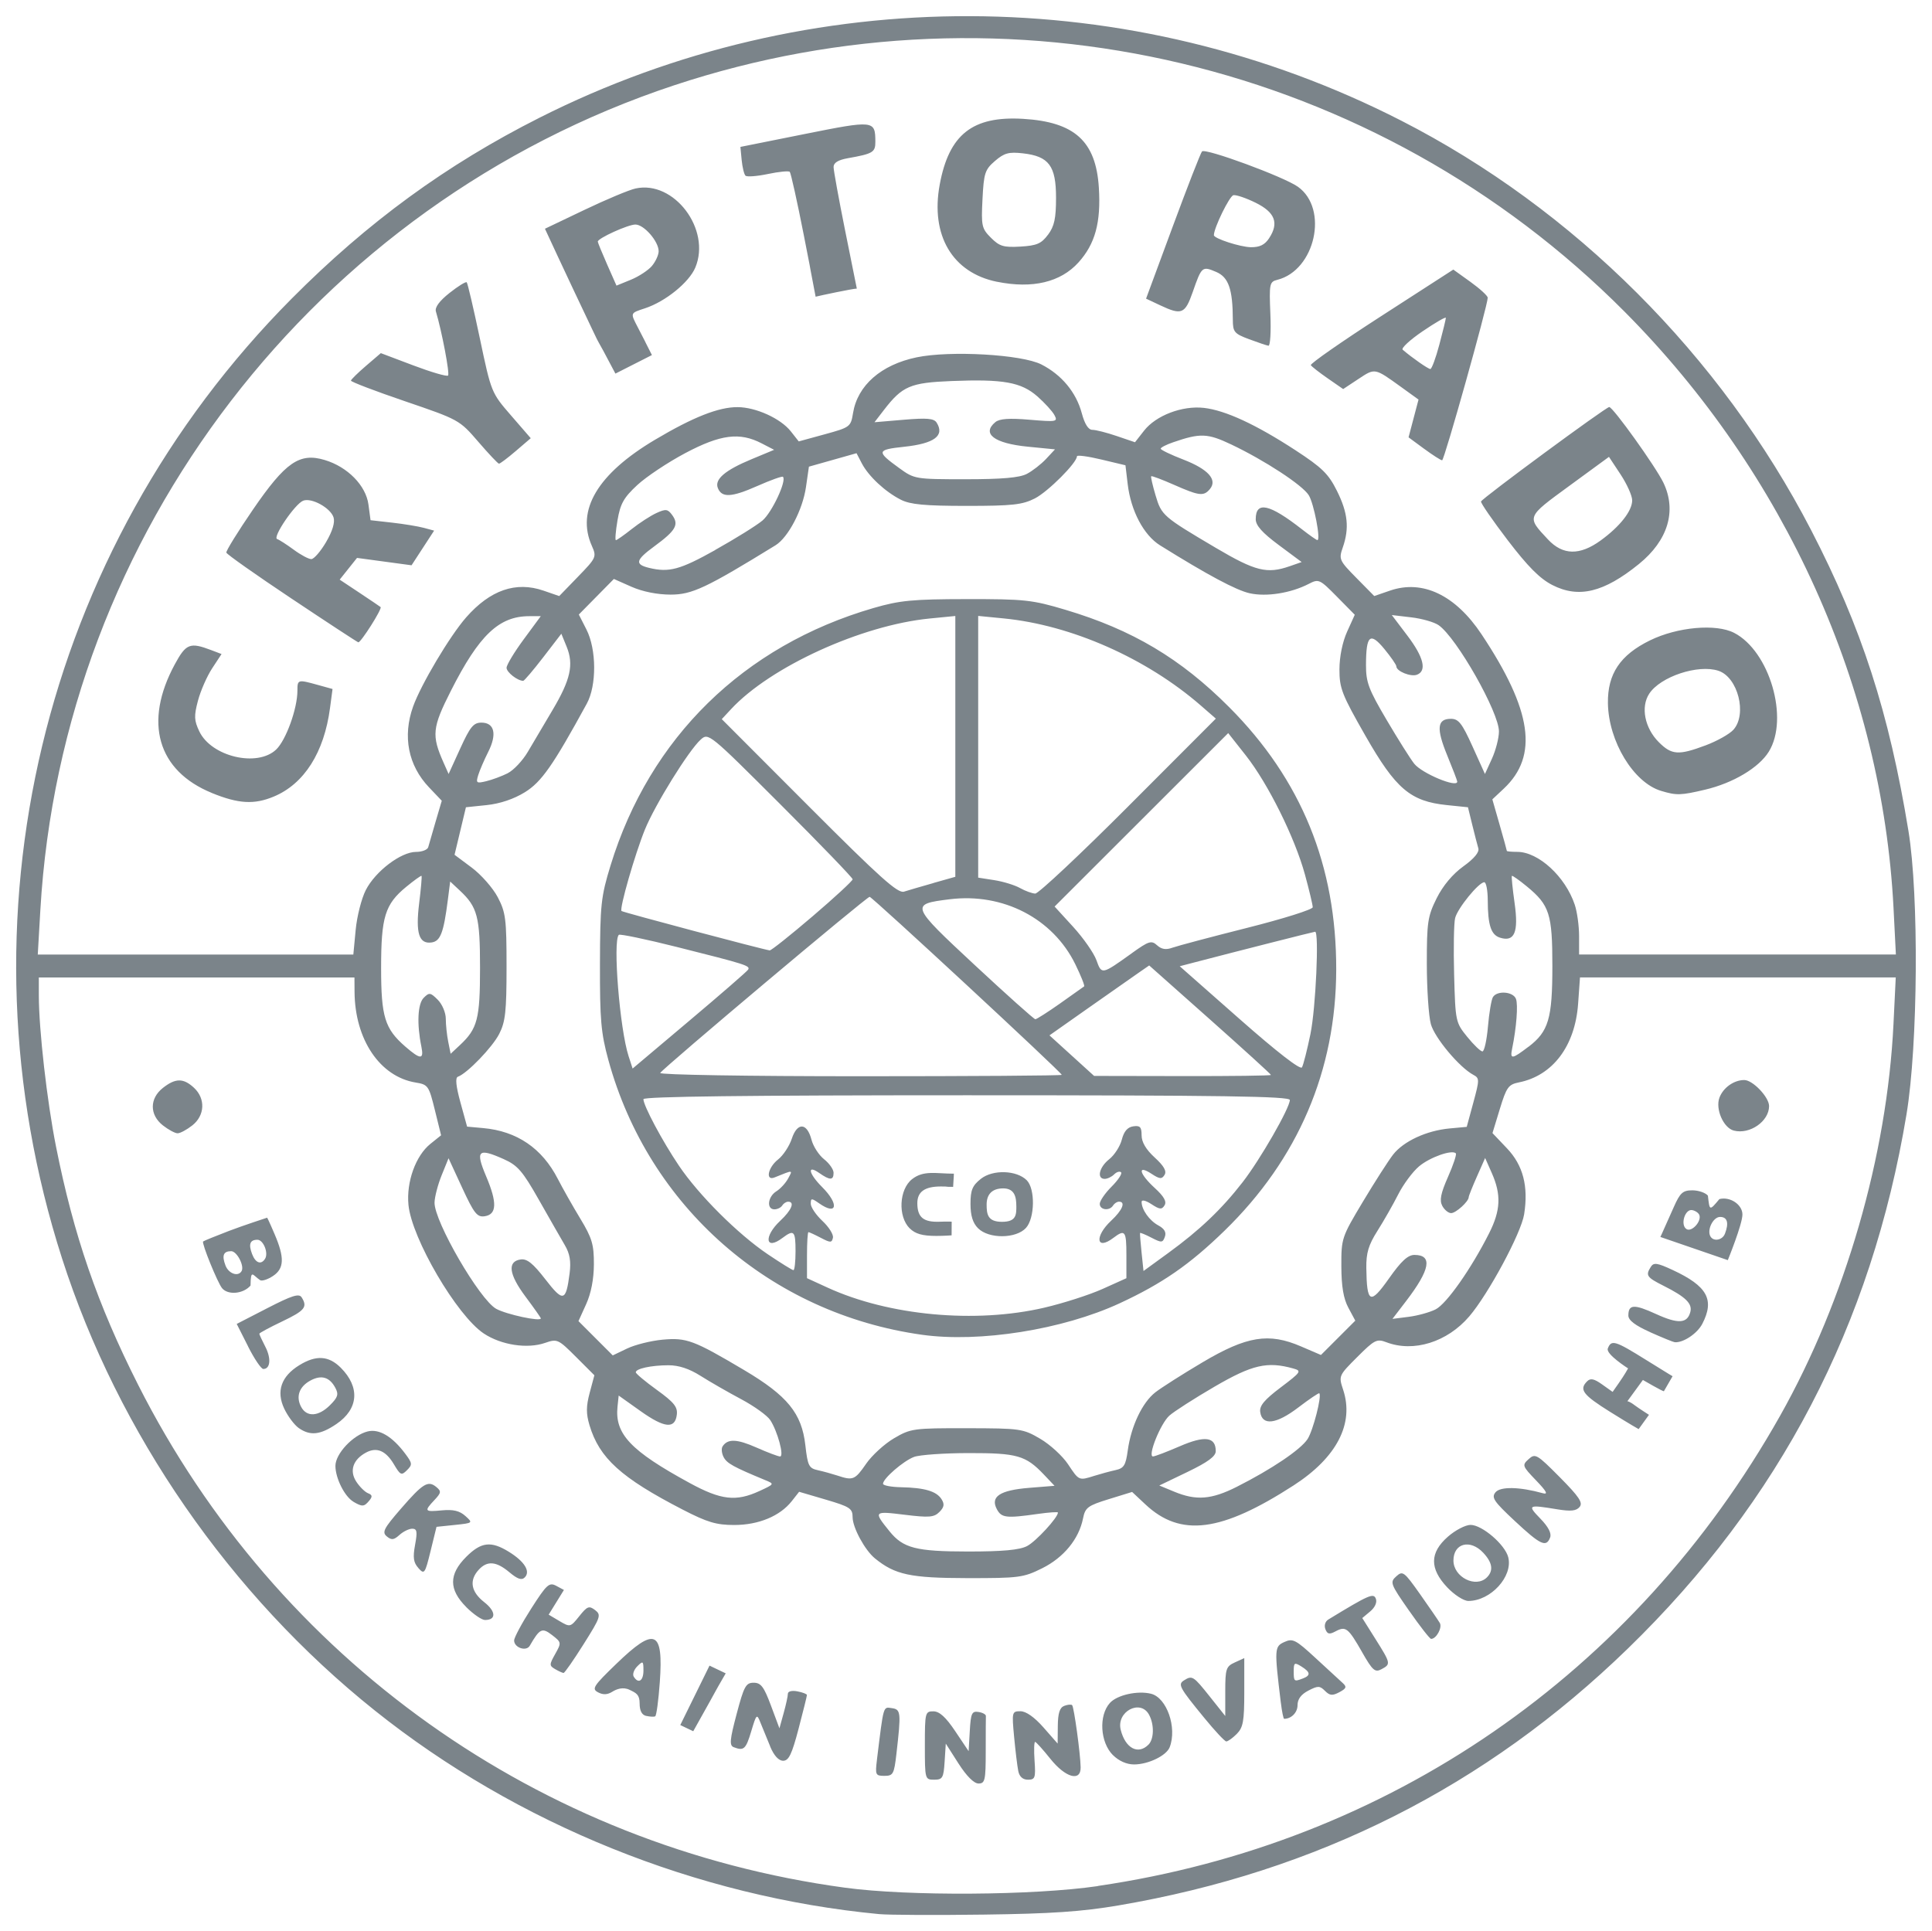 <?xml version="1.0" encoding="UTF-8" standalone="no"?>
<!-- Created with Inkscape (http://www.inkscape.org/) -->

<svg
   xmlns:dc="http://purl.org/dc/elements/1.1/"
   xmlns:cc="http://creativecommons.org/ns#"
   xmlns:rdf="http://www.w3.org/1999/02/22-rdf-syntax-ns#"
   xmlns:svg="http://www.w3.org/2000/svg"
   xmlns="http://www.w3.org/2000/svg"
   xmlns:sodipodi="http://sodipodi.sourceforge.net/DTD/sodipodi-0.dtd"
   xmlns:inkscape="http://www.inkscape.org/namespaces/inkscape"
   width="59.742mm"
   height="59.722mm"
   viewBox="0 0 59.742 59.722"
   version="1.1"
   id="svg8"
   sodipodi:docname="cryptorado.svg"
   inkscape:version="0.92.4 (5da689c313, 2019-01-14)">
  <defs
     id="defs2" />
  <sodipodi:namedview
     id="base"
     pagecolor="#ffffff"
     bordercolor="#666666"
     borderopacity="1.0"
     inkscape:pageopacity="0.0"
     inkscape:pageshadow="2"
     inkscape:zoom="5.6"
     inkscape:cx="68.688822"
     inkscape:cy="118.29054"
     inkscape:document-units="mm"
     inkscape:current-layer="svg8"
     showgrid="false"
     inkscape:window-width="2560"
     inkscape:window-height="1522"
     inkscape:window-x="0"
     inkscape:window-y="50"
     inkscape:window-maximized="1"
     fit-margin-top="0.5"
     fit-margin-left="0.5"
     fit-margin-right="0.5"
     fit-margin-bottom="0.5" />
  <path
     inkscape:connector-curvature="0"
     id="path284"
     d="m 27.187,59.196 c -5.633,-0.536 -11.195,-2.78 -15.595,-6.295 -4.48,-3.578 -7.938,-8.577 -9.675,-13.988 -3.365,-10.481 -0.635,-21.89 7.102,-29.677 2.35,-2.365 4.785,-4.143 7.665,-5.596 8.36,-4.219 18.284,-4.185 26.645,0.091 5.343,2.732 9.879,7.264 12.673,12.659 1.561,3.015 2.412,5.645 3.012,9.309 0.327,1.996 0.295,6.618 -0.06,8.761 -1.081,6.517 -3.921,11.963 -8.617,16.524 -4.393,4.266 -9.611,6.898 -15.75,7.943 -1.127,0.192 -2.08,0.257 -4.166,0.284 -1.488,0.02 -2.943,0.013 -3.234,-0.015 z m 6.762,-0.871 c 8.993,-1.315 16.598,-6.556 21.095,-14.539 2.019,-3.584 3.309,-8.043 3.507,-12.118 l 0.07,-1.44 h -4.882 -4.882 l -0.058,0.814 c -0.093,1.306 -0.783,2.223 -1.831,2.432 -0.324,0.065 -0.384,0.149 -0.589,0.82 l -0.228,0.748 0.448,0.471 c 0.499,0.524 0.668,1.174 0.531,2.041 -0.092,0.582 -1.104,2.464 -1.697,3.157 -0.68,0.795 -1.72,1.12 -2.56,0.8 -0.299,-0.114 -0.369,-0.078 -0.903,0.456 -0.576,0.576 -0.579,0.582 -0.436,1.014 0.345,1.046 -0.196,2.092 -1.528,2.954 -2.242,1.45 -3.497,1.612 -4.586,0.591 l -0.412,-0.386 -0.722,0.223 c -0.651,0.201 -0.729,0.26 -0.796,0.597 -0.127,0.635 -0.596,1.208 -1.261,1.539 -0.584,0.291 -0.717,0.308 -2.33,0.306 -1.748,-0.003 -2.222,-0.104 -2.843,-0.61 -0.312,-0.254 -0.69,-0.952 -0.691,-1.274 -3.5e-4,-0.27 -0.083,-0.324 -0.827,-0.543 l -0.827,-0.243 -0.227,0.289 c -0.364,0.463 -1.028,0.738 -1.78,0.738 -0.554,0 -0.832,-0.083 -1.592,-0.475 -1.908,-0.985 -2.578,-1.592 -2.883,-2.611 -0.107,-0.358 -0.106,-0.584 0.006,-1.003 l 0.145,-0.541 -0.568,-0.568 c -0.549,-0.549 -0.581,-0.564 -0.955,-0.434 -0.548,0.191 -1.355,0.068 -1.895,-0.289 -0.832,-0.551 -2.231,-2.939 -2.331,-3.98 -0.068,-0.71 0.223,-1.519 0.678,-1.885 l 0.331,-0.266 -0.193,-0.783 c -0.184,-0.748 -0.21,-0.786 -0.59,-0.848 -1.108,-0.18 -1.884,-1.33 -1.893,-2.808 l -0.003,-0.441 h -4.88 -4.88 l 4e-4,0.559 c 7.6e-4,1.055 0.252,3.265 0.532,4.674 0.544,2.737 1.282,4.879 2.538,7.363 4.299,8.501 12.409,14.271 21.859,15.553 1.958,0.266 5.829,0.241 7.82,-0.05 z m -4.309,-3.785 -0.394,-0.617 -0.036,0.558 c -0.032,0.503 -0.064,0.558 -0.323,0.558 -0.284,0 -0.288,-0.014 -0.288,-1.058 0,-1.02 0.01,-1.058 0.265,-1.056 0.187,0.001 0.385,0.182 0.676,0.617 l 0.412,0.615 0.036,-0.625 c 0.031,-0.548 0.065,-0.62 0.269,-0.588 0.128,0.02 0.231,0.076 0.229,0.125 -0.003,0.049 -0.005,0.538 -0.005,1.088 0,0.903 -0.022,1 -0.223,1 -0.14,0 -0.369,-0.228 -0.617,-0.616 z m 1.848,0.234 c -0.03,-0.146 -0.088,-0.622 -0.129,-1.058 -0.072,-0.772 -0.067,-0.794 0.197,-0.794 0.171,0 0.432,0.184 0.71,0.5 l 0.439,0.5 0.005,-0.546 c 0.004,-0.395 0.059,-0.567 0.198,-0.62 0.106,-0.041 0.217,-0.051 0.245,-0.022 0.058,0.058 0.257,1.511 0.263,1.923 0.007,0.454 -0.47,0.32 -0.937,-0.265 -0.226,-0.283 -0.438,-0.518 -0.47,-0.522 -0.032,-0.004 -0.041,0.257 -0.018,0.581 0.037,0.53 0.017,0.588 -0.204,0.588 -0.159,0 -0.264,-0.093 -0.299,-0.265 z m -4.371,-0.353 c 0.211,-1.713 0.188,-1.633 0.461,-1.595 0.28,0.04 0.289,0.128 0.141,1.418 -0.071,0.621 -0.101,0.676 -0.37,0.676 -0.276,0 -0.289,-0.029 -0.231,-0.5 z m 7.297,-0.142 c -0.396,-0.396 -0.444,-1.227 -0.093,-1.614 0.223,-0.247 0.857,-0.388 1.272,-0.284 0.487,0.122 0.809,1.046 0.577,1.652 -0.1,0.262 -0.663,0.534 -1.102,0.534 -0.23,0 -0.47,-0.107 -0.653,-0.289 z m 1.099,-0.323 c 0.173,-0.173 0.183,-0.62 0.019,-0.925 -0.266,-0.497 -1.018,-0.099 -0.877,0.465 0.143,0.571 0.536,0.782 0.857,0.46 z m -11.697,0.053 c -0.101,-0.243 -0.237,-0.573 -0.301,-0.735 -0.111,-0.281 -0.124,-0.27 -0.284,0.265 -0.167,0.558 -0.229,0.615 -0.542,0.495 -0.138,-0.053 -0.124,-0.223 0.09,-1.029 0.226,-0.856 0.286,-0.965 0.526,-0.965 0.224,0 0.317,0.123 0.534,0.705 l 0.263,0.705 0.13,-0.469 c 0.072,-0.258 0.131,-0.528 0.131,-0.6 3.5e-4,-0.076 0.124,-0.107 0.295,-0.074 0.162,0.031 0.294,0.082 0.294,0.114 0,0.032 -0.116,0.502 -0.259,1.045 -0.207,0.788 -0.303,0.987 -0.476,0.987 -0.14,0 -0.283,-0.157 -0.402,-0.441 z m 13.426,-0.878 c -0.776,-0.946 -0.826,-1.039 -0.631,-1.163 0.255,-0.161 0.29,-0.139 0.797,0.498 l 0.48,0.603 v -0.761 c 0,-0.697 0.025,-0.772 0.294,-0.895 l 0.294,-0.134 v 1.056 c 0,0.899 -0.035,1.091 -0.235,1.291 -0.129,0.129 -0.275,0.232 -0.323,0.229 -0.049,-0.004 -0.353,-0.329 -0.676,-0.724 z m -16.206,0.218 0.904,-1.838 0.501,0.239 c -0.501,0.868 0,0 -1.004,1.79 z m -1.051,-0.281 c -0.138,-0.031 -0.206,-0.159 -0.206,-0.389 0,-0.272 -0.104,-0.32 -0.312,-0.42 -0.208,-0.1 -0.408,-0.018 -0.532,0.059 -0.153,0.096 -0.288,0.101 -0.443,0.018 -0.201,-0.107 -0.145,-0.194 0.571,-0.885 1.19,-1.149 1.454,-1.038 1.34,0.568 -0.04,0.564 -0.104,1.041 -0.143,1.06 -0.039,0.019 -0.163,0.013 -0.276,-0.013 z m -0.088,-1.407 c 0,-0.294 -0.015,-0.304 -0.19,-0.129 -0.105,0.105 -0.154,0.248 -0.111,0.319 0.144,0.234 0.301,0.134 0.301,-0.19 z m 19.709,0.995 c -0.202,-1.669 -0.198,-1.735 0.109,-1.875 0.261,-0.119 0.35,-0.073 0.965,0.495 0.373,0.344 0.75,0.691 0.838,0.771 0.134,0.121 0.117,0.169 -0.102,0.286 -0.214,0.114 -0.296,0.107 -0.444,-0.041 -0.161,-0.161 -0.219,-0.162 -0.515,-0.008 -0.224,0.116 -0.334,0.264 -0.334,0.451 0,0.227 -0.191,0.421 -0.414,0.421 -0.023,0 -0.069,-0.225 -0.102,-0.5 z m 0.683,-0.748 c 0.248,-0.095 0.234,-0.195 -0.049,-0.372 -0.212,-0.132 -0.235,-0.117 -0.235,0.148 0,0.321 0.01,0.329 0.284,0.224 z m -23.12,-0.287 c -0.187,-0.109 -0.187,-0.138 0,-0.471 0.195,-0.347 0.193,-0.359 -0.095,-0.582 -0.311,-0.241 -0.383,-0.207 -0.692,0.328 -0.108,0.188 -0.484,0.061 -0.484,-0.163 0,-0.089 0.239,-0.535 0.531,-0.99 0.477,-0.745 0.554,-0.815 0.77,-0.7 l 0.239,0.128 -0.236,0.382 -0.236,0.382 0.334,0.198 c 0.329,0.194 0.339,0.192 0.613,-0.151 0.246,-0.308 0.303,-0.33 0.488,-0.189 0.196,0.15 0.173,0.218 -0.353,1.053 -0.309,0.491 -0.588,0.893 -0.621,0.892 -0.032,-5.9e-4 -0.148,-0.053 -0.258,-0.117 z m 24.954,-0.521 c -0.435,-0.76 -0.508,-0.818 -0.824,-0.649 -0.192,0.103 -0.254,0.089 -0.315,-0.068 -0.043,-0.113 -0.005,-0.239 0.09,-0.297 1.257,-0.766 1.4,-0.829 1.471,-0.644 0.043,0.112 -0.027,0.269 -0.174,0.392 l -0.246,0.206 0.407,0.647 c 0.477,0.759 0.481,0.778 0.185,0.936 -0.198,0.106 -0.273,0.04 -0.595,-0.523 z m 1.449,-1.288 c -0.579,-0.829 -0.598,-0.88 -0.396,-1.062 0.199,-0.18 0.242,-0.147 0.734,0.549 0.288,0.407 0.563,0.809 0.612,0.892 0.084,0.143 -0.109,0.497 -0.269,0.493 -0.041,-10e-4 -0.347,-0.394 -0.681,-0.873 z m -29.155,-0.113 c -0.542,-0.543 -0.542,-1.01 0,-1.552 0.462,-0.462 0.767,-0.498 1.322,-0.154 0.482,0.298 0.672,0.606 0.488,0.79 -0.096,0.096 -0.222,0.053 -0.474,-0.158 -0.409,-0.344 -0.69,-0.366 -0.954,-0.074 -0.296,0.327 -0.235,0.677 0.174,0.997 0.366,0.286 0.378,0.552 0.024,0.552 -0.1,0 -0.361,-0.18 -0.581,-0.4 z m 30.335,-0.608 c -0.55,-0.583 -0.544,-1.072 0.02,-1.567 0.229,-0.201 0.544,-0.365 0.701,-0.365 0.357,0 1.068,0.61 1.166,1.002 0.149,0.594 -0.543,1.35 -1.234,1.35 -0.142,0 -0.434,-0.188 -0.653,-0.42 z m 1.227,-0.309 c 0.209,-0.209 0.172,-0.457 -0.115,-0.763 -0.403,-0.429 -0.92,-0.293 -0.92,0.242 0,0.514 0.693,0.863 1.035,0.521 z m -33.041,-0.289 c -0.153,-0.17 -0.175,-0.324 -0.103,-0.716 0.076,-0.411 0.06,-0.5 -0.089,-0.5 -0.099,0 -0.277,0.087 -0.394,0.193 -0.173,0.157 -0.246,0.165 -0.391,0.045 -0.154,-0.128 -0.097,-0.242 0.432,-0.852 0.685,-0.79 0.843,-0.888 1.1,-0.675 0.158,0.131 0.151,0.178 -0.06,0.403 -0.326,0.347 -0.309,0.37 0.237,0.318 0.346,-0.033 0.543,0.015 0.719,0.173 0.241,0.217 0.239,0.219 -0.324,0.278 l -0.567,0.059 -0.183,0.746 c -0.174,0.708 -0.193,0.735 -0.378,0.529 z m 33.902,-1.456 c -0.65,-0.607 -0.729,-0.724 -0.595,-0.887 0.151,-0.182 0.743,-0.171 1.462,0.029 0.173,0.048 0.119,-0.056 -0.209,-0.397 -0.426,-0.444 -0.436,-0.47 -0.229,-0.657 0.203,-0.184 0.256,-0.154 0.964,0.56 0.6,0.606 0.721,0.788 0.612,0.919 -0.103,0.124 -0.272,0.142 -0.696,0.072 -0.901,-0.148 -0.927,-0.134 -0.52,0.286 0.251,0.259 0.354,0.458 0.304,0.588 -0.12,0.313 -0.297,0.23 -1.094,-0.514 z m -35.909,-0.593 c -0.273,-0.159 -0.559,-0.727 -0.559,-1.111 0,-0.372 0.541,-0.951 0.995,-1.064 0.356,-0.089 0.764,0.152 1.168,0.694 0.216,0.29 0.221,0.334 0.05,0.504 -0.171,0.171 -0.205,0.155 -0.402,-0.178 -0.252,-0.426 -0.532,-0.545 -0.863,-0.368 -0.405,0.217 -0.522,0.565 -0.303,0.9 0.105,0.161 0.269,0.322 0.364,0.359 0.133,0.051 0.141,0.104 0.037,0.229 -0.159,0.191 -0.214,0.195 -0.488,0.036 z m -1.693,-2.28 c -0.135,-0.095 -0.337,-0.364 -0.448,-0.598 -0.255,-0.538 -0.096,-1 0.464,-1.345 0.518,-0.32 0.908,-0.297 1.282,0.076 0.603,0.603 0.552,1.277 -0.133,1.742 -0.499,0.339 -0.811,0.372 -1.165,0.125 z m 0.968,-0.709 c 0.244,-0.244 0.271,-0.334 0.163,-0.536 -0.178,-0.332 -0.43,-0.407 -0.767,-0.226 -0.349,0.187 -0.46,0.498 -0.29,0.816 0.173,0.324 0.539,0.302 0.894,-0.054 z m 39.588,0.212 c -0.851,-0.532 -0.972,-0.693 -0.716,-0.949 0.103,-0.103 0.215,-0.08 0.462,0.096 l 0.326,0.232 0.185,-0.264 c 0.196,-0.279 0.293,-0.463 0.293,-0.463 0,0 -0.694,-0.439 -0.627,-0.615 0.108,-0.281 0.222,-0.247 1.182,0.352 0.757,0.472 0.821,0.505 0.821,0.505 0,0 -0.254,0.44 -0.268,0.463 -0.014,0.023 -0.65,-0.347 -0.65,-0.347 l -0.48,0.658 c 0,0 0.054,-0.007 0.232,0.128 0.115,0.087 0.436,0.292 0.436,0.292 l -0.319,0.442 c 0,0 -0.256,-0.142 -0.878,-0.531 z m -42.122,-2.027 -0.352,-0.696 0.953,-0.491 c 0.754,-0.388 0.974,-0.458 1.054,-0.332 0.19,0.3 0.102,0.41 -0.602,0.746 -0.388,0.185 -0.706,0.357 -0.706,0.38 0,0.024 0.083,0.204 0.185,0.401 0.187,0.362 0.158,0.689 -0.062,0.689 -0.066,0 -0.278,-0.313 -0.471,-0.696 z M 51.029,41.199 c -0.464,-0.207 -0.676,-0.368 -0.676,-0.514 0,-0.349 0.175,-0.359 0.855,-0.048 0.683,0.313 0.967,0.296 1.061,-0.063 0.068,-0.259 -0.144,-0.466 -0.828,-0.81 -0.524,-0.264 -0.562,-0.32 -0.392,-0.588 0.087,-0.138 0.198,-0.122 0.674,0.1 1.072,0.498 1.303,0.918 0.917,1.664 -0.157,0.303 -0.594,0.594 -0.855,0.569 -0.044,-0.004 -0.385,-0.143 -0.757,-0.309 z M 6.868,39.84 c -0.14,-0.169 -0.638,-1.395 -0.587,-1.446 0.018,-0.018 0.378,-0.165 0.798,-0.326 0.42,-0.161 1.182,-0.41 1.182,-0.41 0,0 0.041,0.065 0.228,0.504 0.315,0.735 0.302,1.071 -0.053,1.303 -0.159,0.104 -0.335,0.161 -0.391,0.126 -0.233,-0.153 -0.29,-0.367 -0.298,0.166 -0.222,0.259 -0.696,0.303 -0.88,0.082 z m 0.602,-0.529 c 0.094,-0.16 -0.144,-0.617 -0.321,-0.617 -0.241,0 -0.294,0.132 -0.177,0.441 0.096,0.255 0.391,0.359 0.498,0.176 z m 0.727,-0.383 c 0.111,-0.18 -0.053,-0.587 -0.237,-0.587 -0.23,0 -0.281,0.136 -0.165,0.441 0.106,0.28 0.28,0.343 0.402,0.146 z M 51.342,38.254 c 0,0 -0.01,0.036 0.417,-0.928 0.194,-0.438 0.278,-0.514 0.572,-0.514 0.19,0 0.406,0.074 0.481,0.164 0.054,0.462 0.043,0.484 0.355,0.107 0.33,-0.086 0.713,0.17 0.713,0.476 0,0.303 -0.452,1.412 -0.452,1.412 z m 1.997,-0.099 c 0.129,-0.335 0.075,-0.52 -0.15,-0.52 -0.218,0 -0.417,0.411 -0.295,0.608 0.1,0.162 0.369,0.109 0.445,-0.089 z m -0.789,-0.574 c -0.022,-0.067 -0.122,-0.138 -0.222,-0.157 -0.226,-0.044 -0.378,0.46 -0.177,0.587 0.158,0.1 0.465,-0.231 0.399,-0.43 z M 5.037,34.804 c -0.416,-0.327 -0.416,-0.831 0,-1.159 0.39,-0.307 0.635,-0.308 0.962,-0.004 0.361,0.336 0.337,0.856 -0.052,1.163 -0.17,0.134 -0.375,0.244 -0.455,0.244 -0.08,0 -0.284,-0.11 -0.455,-0.244 z m 48.578,0.161 c -0.322,-0.082 -0.578,-0.669 -0.445,-1.021 0.117,-0.309 0.448,-0.543 0.767,-0.543 0.263,0 0.767,0.529 0.767,0.805 0,0.471 -0.594,0.885 -1.089,0.759 z m -21.855,12.848 c 0.273,-0.141 0.954,-0.881 0.954,-1.036 0,-0.025 -0.278,-0.006 -0.617,0.042 -0.982,0.14 -1.128,0.123 -1.271,-0.144 -0.209,-0.39 0.092,-0.589 1,-0.662 l 0.783,-0.063 -0.329,-0.347 c -0.563,-0.592 -0.824,-0.667 -2.324,-0.665 -0.76,9.4e-4 -1.522,0.054 -1.693,0.119 -0.329,0.124 -0.958,0.669 -0.958,0.83 0,0.053 0.251,0.101 0.559,0.107 0.73,0.015 1.095,0.124 1.251,0.371 0.097,0.153 0.081,0.247 -0.067,0.395 -0.166,0.166 -0.318,0.178 -1.077,0.085 -0.959,-0.118 -0.967,-0.109 -0.463,0.514 0.42,0.519 0.818,0.622 2.42,0.623 1.082,4.7e-4 1.597,-0.047 1.833,-0.169 z m -8.277,-1.701 c 0.47,-0.218 0.47,-0.218 0.176,-0.339 -0.979,-0.406 -1.179,-0.516 -1.281,-0.707 -0.062,-0.117 -0.078,-0.268 -0.034,-0.335 0.158,-0.243 0.443,-0.232 1.053,0.038 0.341,0.151 0.668,0.274 0.725,0.274 0.133,0 -0.078,-0.781 -0.304,-1.125 -0.093,-0.142 -0.498,-0.433 -0.9,-0.647 -0.402,-0.214 -0.966,-0.538 -1.253,-0.72 -0.354,-0.224 -0.677,-0.33 -1,-0.329 -0.532,0.002 -1.006,0.105 -1.005,0.218 3.5e-4,0.041 0.294,0.286 0.652,0.545 0.528,0.381 0.645,0.526 0.617,0.763 -0.053,0.451 -0.38,0.419 -1.123,-0.109 l -0.675,-0.48 -0.036,0.342 c -0.089,0.845 0.403,1.366 2.229,2.361 0.973,0.531 1.436,0.584 2.158,0.25 z m 14.763,-0.132 c 1.074,-0.542 1.972,-1.148 2.186,-1.474 0.171,-0.262 0.447,-1.334 0.364,-1.417 -0.018,-0.018 -0.31,0.18 -0.65,0.439 -0.682,0.52 -1.116,0.572 -1.177,0.141 -0.028,-0.193 0.127,-0.379 0.634,-0.762 0.632,-0.477 0.655,-0.511 0.389,-0.585 -0.804,-0.225 -1.266,-0.119 -2.434,0.561 -0.627,0.365 -1.256,0.769 -1.399,0.897 -0.274,0.246 -0.681,1.262 -0.506,1.262 0.057,0 0.429,-0.142 0.829,-0.315 0.776,-0.337 1.112,-0.291 1.112,0.151 0,0.16 -0.243,0.339 -0.873,0.643 l -0.873,0.42 0.462,0.191 c 0.68,0.282 1.15,0.245 1.937,-0.152 z m -11.465,-0.71 c 0.182,-0.263 0.572,-0.619 0.866,-0.791 0.514,-0.301 0.601,-0.313 2.251,-0.31 1.658,0.003 1.735,0.014 2.269,0.327 0.304,0.178 0.691,0.533 0.86,0.788 0.339,0.512 0.333,0.509 0.817,0.356 0.188,-0.059 0.479,-0.138 0.648,-0.175 0.262,-0.057 0.318,-0.146 0.381,-0.608 0.103,-0.753 0.45,-1.484 0.853,-1.798 0.187,-0.146 0.843,-0.563 1.457,-0.927 1.372,-0.813 2.049,-0.923 3.045,-0.494 l 0.619,0.266 0.531,-0.531 0.531,-0.531 -0.214,-0.399 c -0.151,-0.281 -0.215,-0.658 -0.217,-1.28 -0.003,-0.866 0.009,-0.902 0.666,-1.999 0.368,-0.614 0.789,-1.27 0.934,-1.457 0.322,-0.413 1.036,-0.744 1.748,-0.809 l 0.529,-0.049 0.204,-0.75 c 0.193,-0.711 0.193,-0.756 0,-0.859 -0.432,-0.231 -1.195,-1.143 -1.313,-1.568 -0.068,-0.245 -0.124,-1.084 -0.125,-1.864 -5.9e-4,-1.29 0.027,-1.472 0.304,-2.029 0.195,-0.39 0.493,-0.746 0.824,-0.985 0.335,-0.241 0.5,-0.439 0.465,-0.558 -0.03,-0.102 -0.115,-0.429 -0.188,-0.728 l -0.133,-0.543 -0.653,-0.067 c -1.127,-0.116 -1.579,-0.501 -2.515,-2.139 -0.73,-1.277 -0.807,-1.473 -0.806,-2.058 8.2e-4,-0.394 0.094,-0.85 0.238,-1.168 l 0.236,-0.521 -0.552,-0.56 c -0.534,-0.542 -0.562,-0.555 -0.873,-0.394 -0.551,0.285 -1.308,0.405 -1.825,0.289 -0.42,-0.094 -1.299,-0.564 -2.77,-1.481 -0.507,-0.316 -0.904,-1.068 -1.002,-1.895 l -0.069,-0.582 -0.75,-0.179 c -0.413,-0.099 -0.75,-0.143 -0.75,-0.099 0,0.2 -0.893,1.094 -1.301,1.303 -0.387,0.197 -0.695,0.231 -2.11,0.231 -1.291,0 -1.74,-0.042 -2.033,-0.19 -0.483,-0.244 -0.999,-0.724 -1.208,-1.124 l -0.164,-0.315 -0.736,0.208 -0.736,0.208 -0.091,0.63 c -0.101,0.704 -0.55,1.561 -0.944,1.803 -2.147,1.321 -2.58,1.524 -3.242,1.524 -0.413,-3.5e-4 -0.868,-0.092 -1.208,-0.242 l -0.546,-0.242 -0.542,0.55 -0.542,0.55 0.235,0.462 c 0.314,0.616 0.32,1.731 0.011,2.295 -1.044,1.911 -1.4,2.421 -1.915,2.739 -0.34,0.21 -0.767,0.354 -1.178,0.397 l -0.644,0.067 -0.176,0.735 -0.176,0.735 0.532,0.397 c 0.292,0.218 0.654,0.63 0.804,0.915 0.246,0.469 0.272,0.672 0.272,2.151 0,1.38 -0.035,1.701 -0.227,2.077 -0.211,0.414 -0.992,1.223 -1.278,1.324 -0.085,0.03 -0.06,0.288 0.079,0.794 l 0.206,0.749 0.496,0.045 c 1.046,0.094 1.822,0.623 2.31,1.573 0.15,0.291 0.462,0.844 0.695,1.228 0.363,0.6 0.422,0.799 0.42,1.411 -0.002,0.459 -0.087,0.899 -0.24,1.235 l -0.237,0.523 0.53,0.53 0.53,0.53 0.445,-0.213 c 0.245,-0.117 0.736,-0.24 1.092,-0.273 0.745,-0.068 0.96,0.012 2.526,0.94 1.34,0.795 1.781,1.336 1.893,2.324 0.072,0.638 0.109,0.712 0.388,0.773 0.169,0.037 0.44,0.112 0.602,0.165 0.483,0.161 0.542,0.137 0.887,-0.361 z m 1.729,-3.991 c -4.687,-0.656 -8.455,-3.958 -9.698,-8.498 -0.228,-0.833 -0.264,-1.246 -0.26,-2.967 0.005,-1.836 0.032,-2.085 0.328,-3.05 1.212,-3.952 4.113,-6.793 8.13,-7.96 0.813,-0.236 1.203,-0.274 2.881,-0.276 1.795,-0.002 2.024,0.022 3.057,0.331 2.066,0.617 3.56,1.506 5.061,3.011 2.231,2.237 3.318,4.904 3.31,8.121 -0.007,3.116 -1.18,5.857 -3.452,8.068 -1.08,1.051 -1.929,1.638 -3.252,2.25 -1.758,0.812 -4.324,1.22 -6.106,0.97 z m 3.778,-0.837 c 0.59,-0.137 1.404,-0.399 1.808,-0.581 l 0.735,-0.331 v -0.713 c 0,-0.754 -0.041,-0.808 -0.405,-0.533 -0.531,0.402 -0.586,-0.047 -0.066,-0.533 0.349,-0.326 0.457,-0.588 0.242,-0.588 -0.061,0 -0.143,0.053 -0.183,0.118 -0.11,0.177 -0.412,0.141 -0.412,-0.05 0,-0.092 0.165,-0.333 0.367,-0.534 0.202,-0.202 0.333,-0.401 0.292,-0.442 -0.041,-0.041 -0.138,-0.013 -0.214,0.064 -0.076,0.076 -0.208,0.139 -0.292,0.139 -0.255,0 -0.171,-0.363 0.14,-0.608 0.161,-0.127 0.336,-0.399 0.389,-0.605 0.066,-0.257 0.177,-0.387 0.354,-0.412 0.21,-0.031 0.258,0.02 0.258,0.278 0,0.21 0.136,0.44 0.406,0.687 0.285,0.261 0.375,0.42 0.304,0.536 -0.085,0.138 -0.15,0.133 -0.406,-0.035 -0.447,-0.293 -0.38,-10e-4 0.102,0.44 0.285,0.261 0.375,0.42 0.304,0.536 -0.085,0.138 -0.15,0.133 -0.406,-0.035 -0.176,-0.115 -0.304,-0.145 -0.304,-0.071 0,0.24 0.24,0.578 0.517,0.728 0.189,0.102 0.253,0.213 0.202,0.353 -0.067,0.186 -0.103,0.188 -0.414,0.027 -0.187,-0.097 -0.346,-0.162 -0.353,-0.145 -0.007,0.017 0.014,0.289 0.047,0.603 l 0.06,0.572 0.764,-0.556 c 0.972,-0.707 1.651,-1.353 2.301,-2.191 0.542,-0.698 1.457,-2.291 1.46,-2.541 10e-4,-0.116 -2.075,-0.147 -9.994,-0.147 -6.8,0 -9.995,0.039 -9.995,0.121 0,0.199 0.586,1.298 1.096,2.054 0.613,0.91 1.824,2.118 2.749,2.742 0.401,0.27 0.758,0.492 0.794,0.492 0.036,0 0.065,-0.265 0.065,-0.588 0,-0.629 -0.048,-0.677 -0.405,-0.408 -0.531,0.402 -0.586,-0.047 -0.066,-0.533 0.349,-0.326 0.457,-0.588 0.242,-0.588 -0.061,0 -0.143,0.053 -0.183,0.118 -0.04,0.065 -0.149,0.118 -0.242,0.118 -0.249,0 -0.206,-0.391 0.06,-0.557 0.126,-0.079 0.291,-0.258 0.366,-0.399 0.145,-0.27 0.168,-0.269 -0.42,-0.031 -0.291,0.118 -0.208,-0.307 0.109,-0.556 0.157,-0.124 0.347,-0.412 0.423,-0.641 0.17,-0.516 0.471,-0.5 0.609,0.03 0.053,0.206 0.229,0.478 0.39,0.605 0.161,0.127 0.293,0.315 0.293,0.419 0,0.237 -0.112,0.238 -0.444,0.006 -0.387,-0.271 -0.327,0.018 0.091,0.436 0.531,0.531 0.465,0.894 -0.091,0.504 -0.239,-0.167 -0.261,-0.166 -0.261,0.012 0,0.107 0.163,0.347 0.362,0.533 0.199,0.186 0.345,0.419 0.323,0.517 -0.034,0.159 -0.075,0.16 -0.375,0.003 -0.185,-0.097 -0.357,-0.176 -0.382,-0.176 -0.025,0 -0.045,0.32 -0.045,0.712 v 0.712 l 0.639,0.293 c 1.895,0.868 4.57,1.115 6.696,0.62 z m -4.16,-2.455 c -0.367,-0.367 -0.326,-1.205 0.075,-1.52 0.36,-0.283 0.735,-0.17 1.293,-0.17 0,0.098 -0.023,0.334 -0.023,0.408 -0.33,0 -0.076,-0.012 -0.38,-0.012 -0.5,0 -0.73,0.165 -0.727,0.523 0.003,0.434 0.191,0.587 0.697,0.567 0.233,-0.009 0.365,-0.002 0.365,-0.002 l -0.002,0.423 c 0,0 -0.227,0.018 -0.473,0.018 -0.431,0 -0.651,-0.063 -0.823,-0.235 z m 2.117,0 c -0.164,-0.164 -0.235,-0.392 -0.235,-0.756 0,-0.428 0.058,-0.566 0.323,-0.776 0.369,-0.291 1.103,-0.267 1.416,0.045 0.266,0.266 0.252,1.17 -0.023,1.474 -0.305,0.337 -1.15,0.344 -1.481,0.012 z m 1.182,-0.689 c 0,-0.271 -0.048,-0.546 -0.405,-0.546 -0.358,0 -0.513,0.198 -0.513,0.499 0,0.301 0.031,0.535 0.475,0.535 0.443,0 0.444,-0.217 0.444,-0.488 z m 1.405,-4.057 c 0,-0.072 -5.859,-5.502 -5.941,-5.506 -0.087,-0.005 -6.375,5.285 -6.475,5.447 -0.035,0.057 2.693,0.102 6.176,0.102 3.432,0 6.239,-0.019 6.239,-0.043 z m 6.468,0.002 c 0,-0.022 -0.847,-0.793 -1.882,-1.713 l -1.882,-1.672 -0.323,0.223 c -0.178,0.123 -0.871,0.609 -1.542,1.081 l -1.219,0.858 0.69,0.627 0.69,0.627 2.734,0.005 c 1.504,0.003 2.734,-0.013 2.734,-0.035 z m 1.224,-1.277 c 0.162,-0.784 0.269,-3.151 0.143,-3.151 -0.038,0 -2.442,0.611 -3.747,0.952 l -0.44,0.115 1.851,1.632 c 1.16,1.023 1.88,1.581 1.929,1.495 0.043,-0.075 0.162,-0.545 0.265,-1.043 z m -17.392,-1.976 c 0.076,-0.123 -0.047,-0.162 -2.203,-0.704 -0.953,-0.24 -1.761,-0.408 -1.794,-0.375 -0.19,0.19 0.03,2.916 0.303,3.754 l 0.124,0.381 1.754,-1.479 c 0.965,-0.813 1.782,-1.523 1.816,-1.578 z m 9.652,1.04 c 0.382,-0.27 0.716,-0.506 0.74,-0.525 0.025,-0.019 -0.098,-0.326 -0.272,-0.683 -0.694,-1.419 -2.237,-2.217 -3.887,-2.011 -1.228,0.153 -1.219,0.178 0.78,2.038 0.988,0.919 1.83,1.672 1.87,1.672 0.04,0 0.386,-0.221 0.768,-0.49 z m 2.219,-1.555 c 0.524,-0.375 0.602,-0.399 0.777,-0.241 0.139,0.126 0.275,0.147 0.476,0.074 0.155,-0.056 1.194,-0.332 2.309,-0.613 1.116,-0.281 2.028,-0.568 2.028,-0.638 0,-0.07 -0.108,-0.523 -0.24,-1.007 -0.311,-1.141 -1.141,-2.814 -1.829,-3.687 l -0.545,-0.691 -2.684,2.682 -2.684,2.682 0.574,0.628 c 0.315,0.345 0.639,0.809 0.719,1.03 0.164,0.454 0.159,0.455 1.098,-0.217 z m -9.88,-1.134 c 0.684,-0.584 1.243,-1.101 1.243,-1.148 0,-0.047 -1.003,-1.087 -2.229,-2.312 -2.208,-2.206 -2.231,-2.225 -2.47,-2.008 -0.372,0.336 -1.414,2.017 -1.724,2.78 -0.309,0.761 -0.795,2.451 -0.724,2.521 0.039,0.039 4.363,1.188 4.582,1.218 0.044,0.006 0.639,-0.467 1.323,-1.052 z m 3.742,-1.034 0.676,-0.191 v -4.033 -4.033 l -0.794,0.078 c -2.109,0.207 -4.92,1.49 -6.139,2.801 l -0.289,0.311 2.7,2.705 c 2.195,2.199 2.744,2.691 2.935,2.63 0.129,-0.041 0.539,-0.161 0.911,-0.266 z m 6.028,-2.375 2.704,-2.708 -0.47,-0.409 c -1.68,-1.459 -3.999,-2.484 -6.085,-2.689 l -0.794,-0.078 v 4.047 4.047 l 0.5,0.078 c 0.275,0.043 0.632,0.153 0.794,0.244 0.162,0.091 0.374,0.168 0.471,0.171 0.098,0.002 1.394,-1.214 2.881,-2.703 z m -18.169,15.84 c 0,-0.021 -0.214,-0.324 -0.475,-0.674 -0.516,-0.692 -0.567,-1.088 -0.148,-1.148 0.196,-0.028 0.381,0.121 0.762,0.613 0.554,0.716 0.638,0.695 0.751,-0.185 0.047,-0.37 0.007,-0.607 -0.148,-0.87 -0.117,-0.199 -0.477,-0.829 -0.801,-1.4 -0.507,-0.895 -0.658,-1.069 -1.093,-1.263 -0.792,-0.353 -0.878,-0.267 -0.538,0.537 0.345,0.813 0.33,1.178 -0.049,1.232 -0.232,0.033 -0.326,-0.087 -0.692,-0.878 l -0.423,-0.916 -0.213,0.526 c -0.117,0.289 -0.216,0.669 -0.22,0.843 -0.012,0.583 1.397,3.011 1.909,3.289 0.323,0.175 1.377,0.401 1.377,0.295 z m 27.67,-0.279 c 0.337,-0.17 1.101,-1.258 1.654,-2.355 0.356,-0.706 0.378,-1.191 0.084,-1.856 l -0.208,-0.47 -0.254,0.574 c -0.14,0.315 -0.254,0.602 -0.254,0.637 0,0.134 -0.396,0.494 -0.543,0.494 -0.085,0 -0.208,-0.101 -0.274,-0.224 -0.091,-0.171 -0.049,-0.384 0.177,-0.897 0.164,-0.37 0.272,-0.697 0.242,-0.728 -0.121,-0.121 -0.803,0.121 -1.139,0.404 -0.196,0.165 -0.485,0.555 -0.643,0.867 -0.158,0.312 -0.447,0.819 -0.641,1.125 -0.278,0.438 -0.351,0.684 -0.345,1.151 0.015,1.097 0.12,1.145 0.7,0.323 0.379,-0.538 0.585,-0.728 0.788,-0.728 0.569,0 0.487,0.455 -0.26,1.43 l -0.42,0.548 0.503,-0.064 c 0.277,-0.035 0.652,-0.139 0.833,-0.231 z m -31.363,-8.121 c -0.145,-0.708 -0.116,-1.327 0.071,-1.514 0.171,-0.171 0.208,-0.166 0.435,0.061 0.137,0.137 0.248,0.399 0.248,0.586 0,0.186 0.034,0.506 0.075,0.711 l 0.075,0.373 0.289,-0.27 c 0.541,-0.506 0.62,-0.808 0.62,-2.387 0,-1.583 -0.078,-1.881 -0.627,-2.393 l -0.296,-0.277 -0.073,0.571 c -0.129,1.011 -0.229,1.274 -0.5,1.313 -0.392,0.057 -0.501,-0.286 -0.386,-1.216 0.056,-0.449 0.088,-0.828 0.073,-0.843 -0.015,-0.015 -0.23,0.139 -0.477,0.342 -0.653,0.538 -0.773,0.927 -0.773,2.506 0,1.513 0.113,1.879 0.75,2.433 0.468,0.406 0.578,0.407 0.496,0.005 z m 34.233,0.002 c 0.623,-0.475 0.739,-0.87 0.739,-2.503 0,-1.604 -0.088,-1.879 -0.785,-2.454 -0.24,-0.198 -0.451,-0.346 -0.467,-0.33 -0.017,0.017 0.021,0.396 0.084,0.842 0.128,0.903 -0.003,1.212 -0.453,1.069 -0.277,-0.088 -0.375,-0.388 -0.377,-1.155 -9.4e-4,-0.307 -0.049,-0.559 -0.107,-0.559 -0.171,0 -0.826,0.804 -0.902,1.108 -0.039,0.154 -0.053,0.942 -0.031,1.751 0.039,1.446 0.046,1.479 0.405,1.922 0.201,0.248 0.413,0.451 0.47,0.451 0.058,0 0.134,-0.346 0.171,-0.769 0.036,-0.423 0.106,-0.833 0.154,-0.911 0.13,-0.21 0.625,-0.172 0.712,0.055 0.07,0.181 0.015,0.895 -0.118,1.538 -0.07,0.34 -0.007,0.333 0.504,-0.057 z m -36.266,-3.613 c 0.039,-0.418 0.18,-0.974 0.314,-1.236 0.295,-0.578 1.086,-1.179 1.552,-1.179 0.186,0 0.357,-0.066 0.378,-0.147 0.022,-0.081 0.125,-0.437 0.229,-0.791 l 0.19,-0.644 -0.394,-0.414 c -0.645,-0.678 -0.822,-1.578 -0.493,-2.499 0.243,-0.682 1.138,-2.185 1.64,-2.757 0.745,-0.848 1.538,-1.122 2.392,-0.828 l 0.487,0.168 0.582,-0.601 c 0.566,-0.584 0.578,-0.61 0.426,-0.953 -0.49,-1.102 0.179,-2.226 1.953,-3.28 1.174,-0.698 1.97,-1.013 2.556,-1.009 0.566,0.003 1.331,0.352 1.644,0.749 l 0.245,0.311 0.804,-0.22 c 0.784,-0.215 0.806,-0.231 0.875,-0.657 0.139,-0.856 0.868,-1.494 1.965,-1.723 1.039,-0.216 3.252,-0.09 3.859,0.22 0.628,0.321 1.076,0.862 1.249,1.507 0.091,0.339 0.203,0.515 0.328,0.515 0.104,0 0.444,0.086 0.754,0.192 l 0.564,0.192 0.281,-0.359 c 0.368,-0.47 1.179,-0.779 1.848,-0.704 0.663,0.075 1.605,0.51 2.828,1.307 0.829,0.541 1.025,0.732 1.289,1.262 0.337,0.677 0.386,1.153 0.179,1.747 -0.127,0.365 -0.11,0.404 0.42,0.942 l 0.553,0.561 0.488,-0.168 c 1.008,-0.347 2.023,0.138 2.831,1.353 1.562,2.349 1.765,3.757 0.689,4.769 l -0.356,0.334 0.224,0.782 c 0.123,0.43 0.224,0.796 0.224,0.812 0,0.016 0.146,0.03 0.323,0.03 0.656,9.4e-4 1.486,0.764 1.777,1.634 0.074,0.22 0.134,0.656 0.134,0.97 v 0.57 h 4.898 4.898 l -0.073,-1.441 C 58.204,21.288 55.207,14.638 50.237,9.64 42.562,1.923 31.174,-0.788 20.837,2.641 9.745,6.321 1.924,16.501 1.248,28.139 l -0.08,1.382 h 4.879 4.879 z m -4.447,-4.238 c -1.683,-0.687 -2.115,-2.189 -1.145,-3.979 0.348,-0.642 0.468,-0.688 1.127,-0.438 l 0.318,0.121 -0.291,0.443 c -0.16,0.244 -0.357,0.693 -0.438,0.998 -0.126,0.475 -0.12,0.612 0.042,0.952 0.372,0.779 1.786,1.115 2.373,0.563 0.305,-0.286 0.66,-1.267 0.66,-1.823 0,-0.347 0.011,-0.35 0.631,-0.178 l 0.455,0.126 -0.078,0.589 c -0.182,1.375 -0.799,2.346 -1.739,2.738 -0.606,0.253 -1.092,0.225 -1.915,-0.111 z m 44.814,-0.064 c -0.851,-0.255 -1.626,-1.531 -1.644,-2.71 -0.014,-0.907 0.378,-1.493 1.302,-1.945 0.848,-0.415 2.041,-0.521 2.601,-0.232 1.097,0.567 1.705,2.651 1.072,3.674 -0.306,0.496 -1.104,0.972 -1.972,1.176 -0.752,0.177 -0.881,0.181 -1.359,0.037 z m 1.38,-1.409 c 0.349,-0.131 0.734,-0.347 0.855,-0.48 0.433,-0.478 0.142,-1.627 -0.463,-1.826 -0.627,-0.206 -1.792,0.18 -2.139,0.71 -0.269,0.411 -0.14,1.062 0.297,1.499 0.398,0.398 0.609,0.412 1.45,0.097 z M 9.021,18.516 c -1.099,-0.733 -2.009,-1.374 -2.022,-1.426 -0.014,-0.051 0.356,-0.649 0.821,-1.328 1.008,-1.47 1.441,-1.77 2.221,-1.536 0.707,0.212 1.273,0.788 1.352,1.376 l 0.065,0.486 0.664,0.075 c 0.365,0.041 0.807,0.114 0.983,0.161 l 0.319,0.086 -0.349,0.536 -0.349,0.536 -0.843,-0.114 -0.843,-0.114 -0.268,0.336 -0.268,0.336 0.611,0.406 c 0.336,0.223 0.63,0.422 0.654,0.442 0.058,0.048 -0.615,1.109 -0.69,1.09 -0.032,-0.008 -0.958,-0.614 -2.056,-1.347 z m 1.061,-1.75 c 0.199,-0.34 0.281,-0.61 0.232,-0.766 -0.093,-0.292 -0.68,-0.616 -0.938,-0.516 -0.253,0.097 -0.959,1.136 -0.806,1.187 0.067,0.022 0.298,0.171 0.514,0.33 0.216,0.16 0.46,0.29 0.542,0.29 0.082,0 0.287,-0.237 0.457,-0.526 z m 37.919,1.326 c -0.387,-0.198 -0.758,-0.572 -1.381,-1.388 -0.468,-0.614 -0.839,-1.152 -0.823,-1.195 0.037,-0.103 3.862,-2.921 3.964,-2.921 0.117,0 1.439,1.847 1.676,2.341 0.417,0.87 0.141,1.786 -0.758,2.514 -1.085,0.879 -1.862,1.067 -2.678,0.649 z m 1.493,-1.376 c 0.599,-0.434 0.977,-0.915 0.977,-1.243 0,-0.142 -0.162,-0.502 -0.359,-0.801 l -0.359,-0.543 -1.222,0.894 c -1.34,0.98 -1.328,0.95 -0.663,1.661 0.458,0.49 0.981,0.5 1.628,0.031 z m -34.707,-3.057 c -0.578,-0.671 -0.599,-0.682 -2.264,-1.25 -0.924,-0.315 -1.676,-0.602 -1.671,-0.638 0.005,-0.036 0.215,-0.242 0.467,-0.458 l 0.457,-0.392 1.006,0.38 c 0.553,0.209 1.036,0.35 1.073,0.313 0.057,-0.057 -0.191,-1.365 -0.376,-1.982 -0.038,-0.126 0.109,-0.325 0.422,-0.573 0.264,-0.209 0.503,-0.357 0.531,-0.328 0.029,0.029 0.211,0.808 0.406,1.733 0.352,1.672 0.357,1.684 0.964,2.384 l 0.61,0.704 -0.462,0.396 c -0.254,0.218 -0.489,0.394 -0.521,0.392 -0.032,-0.002 -0.321,-0.308 -0.642,-0.681 z m 29.251,0.221 -0.482,-0.355 0.154,-0.584 0.154,-0.584 -0.547,-0.395 c -0.813,-0.586 -0.796,-0.583 -1.308,-0.244 l -0.475,0.314 -0.475,-0.329 c -0.261,-0.181 -0.498,-0.366 -0.525,-0.41 -0.027,-0.044 0.953,-0.728 2.178,-1.518 l 2.228,-1.438 0.532,0.382 c 0.292,0.21 0.532,0.43 0.532,0.488 0,0.239 -1.343,5.028 -1.41,5.028 -0.04,0 -0.29,-0.16 -0.555,-0.355 z m 0.47,-3.222 c 0.111,-0.415 0.201,-0.787 0.201,-0.828 0,-0.04 -0.323,0.146 -0.717,0.414 -0.394,0.268 -0.672,0.525 -0.617,0.572 0.293,0.251 0.788,0.596 0.855,0.596 0.042,0 0.168,-0.339 0.278,-0.754 z M 18.295,10.148 C 17.933,9.388 17.46,8.385 17.244,7.92 l -0.393,-0.846 1.221,-0.583 c 0.671,-0.321 1.383,-0.619 1.581,-0.662 1.189,-0.261 2.342,1.264 1.848,2.445 -0.192,0.459 -0.923,1.052 -1.555,1.26 -0.464,0.153 -0.458,0.136 -0.223,0.59 0.446,0.862 0,0 0.436,0.857 -0.254,0.13 0,0 -1.129,0.573 -0.735,-1.405 -0.372,-0.645 -0.735,-1.405 z m 1.866,-1.926 c 0.113,-0.135 0.206,-0.339 0.206,-0.452 0,-0.305 -0.453,-0.826 -0.719,-0.826 -0.228,0 -1.163,0.425 -1.163,0.528 0,0.029 0.13,0.347 0.289,0.707 l 0.289,0.654 0.446,-0.182 c 0.245,-0.1 0.538,-0.293 0.652,-0.428 z M 38.623,10.49 c -0.458,-0.172 -0.5,-0.223 -0.501,-0.603 -0.003,-0.945 -0.132,-1.315 -0.516,-1.478 -0.433,-0.184 -0.447,-0.172 -0.724,0.622 -0.239,0.682 -0.342,0.724 -1.012,0.408 l -0.431,-0.203 0.826,-2.234 c 0.454,-1.229 0.861,-2.272 0.904,-2.319 0.102,-0.111 2.534,0.785 2.966,1.093 0.957,0.681 0.535,2.584 -0.638,2.878 -0.241,0.061 -0.253,0.119 -0.214,1.058 0.023,0.547 -0.004,0.988 -0.059,0.98 -0.055,-0.008 -0.325,-0.099 -0.6,-0.202 z m 0.624,-3.128 c 0.306,-0.466 0.179,-0.796 -0.418,-1.091 -0.291,-0.144 -0.601,-0.25 -0.688,-0.235 -0.12,0.02 -0.604,1.01 -0.605,1.237 -2.3e-4,0.102 0.817,0.368 1.144,0.372 0.276,0.003 0.431,-0.074 0.568,-0.283 z m -14.389,-0.077 c -0.206,-1.05 -0.403,-1.937 -0.437,-1.971 -0.034,-0.034 -0.338,-0.004 -0.676,0.067 -0.338,0.071 -0.65,0.094 -0.693,0.052 -0.043,-0.042 -0.096,-0.26 -0.118,-0.483 l -0.039,-0.407 1.986,-0.398 c 2.147,-0.43 2.183,-0.426 2.187,0.233 0.002,0.332 -0.071,0.376 -0.851,0.515 -0.299,0.053 -0.441,0.14 -0.441,0.271 2.3e-4,0.106 0.16,0.983 0.354,1.949 0.373,1.85 0,0 0.365,1.812 -0.129,0.002 -1.141,0.216 -1.274,0.251 -0.363,-1.891 -0.012,-0.104 -0.363,-1.891 z m 5.974,1.43 c -1.381,-0.279 -2.064,-1.436 -1.774,-3.006 0.287,-1.552 1.014,-2.126 2.576,-2.034 1.596,0.095 2.254,0.691 2.345,2.127 0.068,1.077 -0.113,1.741 -0.631,2.315 -0.553,0.612 -1.421,0.818 -2.516,0.597 z m 1.576,-1.457 c 0.195,-0.262 0.247,-0.503 0.247,-1.143 0,-0.987 -0.22,-1.282 -1.024,-1.373 -0.436,-0.049 -0.577,-0.011 -0.863,0.235 -0.311,0.268 -0.346,0.374 -0.387,1.182 -0.042,0.829 -0.025,0.908 0.262,1.195 0.265,0.265 0.391,0.302 0.912,0.272 0.505,-0.03 0.645,-0.09 0.852,-0.368 z M 15.7,23.912 c 0.182,-0.092 0.461,-0.388 0.621,-0.66 0.16,-0.271 0.504,-0.854 0.766,-1.295 0.556,-0.937 0.66,-1.405 0.435,-1.957 l -0.164,-0.401 -0.56,0.728 c -0.308,0.4 -0.587,0.728 -0.619,0.728 -0.176,0 -0.515,-0.265 -0.515,-0.403 0,-0.088 0.238,-0.483 0.529,-0.878 l 0.529,-0.718 h -0.356 c -0.936,0 -1.551,0.585 -2.422,2.305 -0.579,1.143 -0.603,1.379 -0.229,2.222 l 0.157,0.353 0.362,-0.794 c 0.305,-0.668 0.408,-0.794 0.653,-0.794 0.404,0 0.487,0.357 0.21,0.905 -0.124,0.246 -0.263,0.569 -0.309,0.717 -0.076,0.247 -0.056,0.263 0.249,0.189 0.183,-0.044 0.481,-0.155 0.663,-0.246 z m 29.362,0.261 c 0,-0.031 -0.14,-0.397 -0.311,-0.813 -0.342,-0.833 -0.312,-1.13 0.115,-1.13 0.236,0 0.344,0.138 0.667,0.853 l 0.385,0.853 0.215,-0.47 c 0.118,-0.259 0.217,-0.638 0.218,-0.843 0.005,-0.587 -1.304,-2.896 -1.864,-3.288 -0.135,-0.095 -0.516,-0.204 -0.847,-0.243 l -0.602,-0.071 0.481,0.635 c 0.505,0.666 0.609,1.091 0.298,1.21 -0.192,0.074 -0.638,-0.107 -0.638,-0.258 0,-0.048 -0.166,-0.288 -0.369,-0.535 -0.443,-0.538 -0.567,-0.432 -0.57,0.486 -0.002,0.542 0.08,0.759 0.638,1.705 0.352,0.597 0.735,1.206 0.853,1.354 0.236,0.299 1.33,0.756 1.33,0.556 z m -22.949,-7.164 c 0.625,-0.349 1.283,-0.759 1.464,-0.911 0.292,-0.246 0.754,-1.232 0.634,-1.352 -0.025,-0.026 -0.385,0.103 -0.798,0.286 -0.798,0.353 -1.098,0.366 -1.217,0.057 -0.103,-0.268 0.226,-0.548 1.045,-0.888 l 0.697,-0.29 -0.389,-0.201 c -0.678,-0.351 -1.268,-0.275 -2.357,0.302 -0.538,0.285 -1.206,0.73 -1.485,0.988 -0.42,0.389 -0.525,0.577 -0.612,1.088 -0.058,0.34 -0.08,0.617 -0.05,0.617 0.03,0 0.251,-0.155 0.491,-0.345 0.24,-0.19 0.584,-0.413 0.765,-0.495 0.287,-0.131 0.348,-0.123 0.484,0.063 0.218,0.298 0.115,0.478 -0.554,0.969 -0.579,0.425 -0.61,0.557 -0.156,0.666 0.614,0.148 0.953,0.056 2.039,-0.551 z m 17.762,0.504 0.375,-0.131 -0.71,-0.528 c -0.509,-0.378 -0.71,-0.604 -0.71,-0.797 0,-0.568 0.421,-0.476 1.428,0.311 0.236,0.184 0.451,0.335 0.479,0.335 0.11,0 -0.108,-1.134 -0.267,-1.388 -0.196,-0.314 -1.362,-1.077 -2.394,-1.568 -0.737,-0.35 -0.959,-0.359 -1.803,-0.068 -0.21,0.072 -0.382,0.161 -0.382,0.197 0,0.036 0.318,0.189 0.707,0.339 0.761,0.295 1.054,0.621 0.816,0.908 -0.192,0.231 -0.33,0.215 -1.111,-0.13 -0.372,-0.164 -0.689,-0.283 -0.706,-0.265 -0.016,0.019 0.044,0.284 0.135,0.589 0.184,0.622 0.226,0.658 1.864,1.626 1.222,0.722 1.583,0.812 2.28,0.569 z m -8.124,-2.857 c 0.175,-0.091 0.442,-0.299 0.595,-0.462 l 0.277,-0.297 -0.843,-0.083 c -1.037,-0.102 -1.432,-0.402 -1.002,-0.759 0.129,-0.107 0.428,-0.128 1.062,-0.074 0.834,0.07 0.876,0.063 0.766,-0.143 -0.064,-0.12 -0.302,-0.38 -0.528,-0.579 -0.501,-0.44 -1.054,-0.539 -2.654,-0.475 -1.277,0.051 -1.521,0.156 -2.091,0.895 l -0.292,0.379 0.908,-0.077 c 0.715,-0.06 0.93,-0.042 1.013,0.088 0.257,0.406 -0.068,0.648 -1.004,0.748 -0.853,0.091 -0.865,0.143 -0.152,0.659 0.47,0.341 0.496,0.345 2.052,0.345 1.124,0 1.667,-0.047 1.893,-0.165 z"
     style="display:inline;fill:#7b848a;stroke-width:0.118"
     sodipodi:nodetypes="cscccccccccccccsccccccsccccccccccccccsccccscccccccccccccccccccccccccssccccccssccccscccccccccscccccscccccsccccccccccccscccccscsccccccsccscccccccccszcccccccsccscccccccsscccssccccccsccccccscccccccccccccccccccccccscccccsccccscscssssccscccccccccccccccccccccccccsccsccccccccscccccccccccccccccccccccccccccccccscscccsccccccccccccccccccccscccsscccsccscccscccccccccccsccccssccscccccccscccccccccccccsccccccccccccccccccccscsssscccccccscccccsccccccccccccccccccscccccccccccscscccccccccccccccccccccsccccccsccccccccccccccccccccscccccccscsscscscscccsccccccscccccccccssccsscsscscccccccscccssccssccccccccsccccscccsccccczzzzzcccsccccccccccccccscccccccccccccccscsccccsssscccccccsscccccscccccccscccccccccccccccccccccscccccscccccccccssccccccccsccccccccscccscccccccsccccscscccscccsccccccccsccccccccccccccccsccscccccccccccsccsccsccccsscccccccccccccsccccccccccccccccccccccscccccccccccccccccccccccsccccsscccsccccccccccccsccsscccccccccccccccccsscssccsscccccccccccccsssccccccccccscsccccccccccccsccccccccccccccccccccsccccccccccccssccsccccsccccscscccccccccsccccsscccccsccsccsccccscccccscscccscccccccccaccccccccccccscc" />
</svg>
